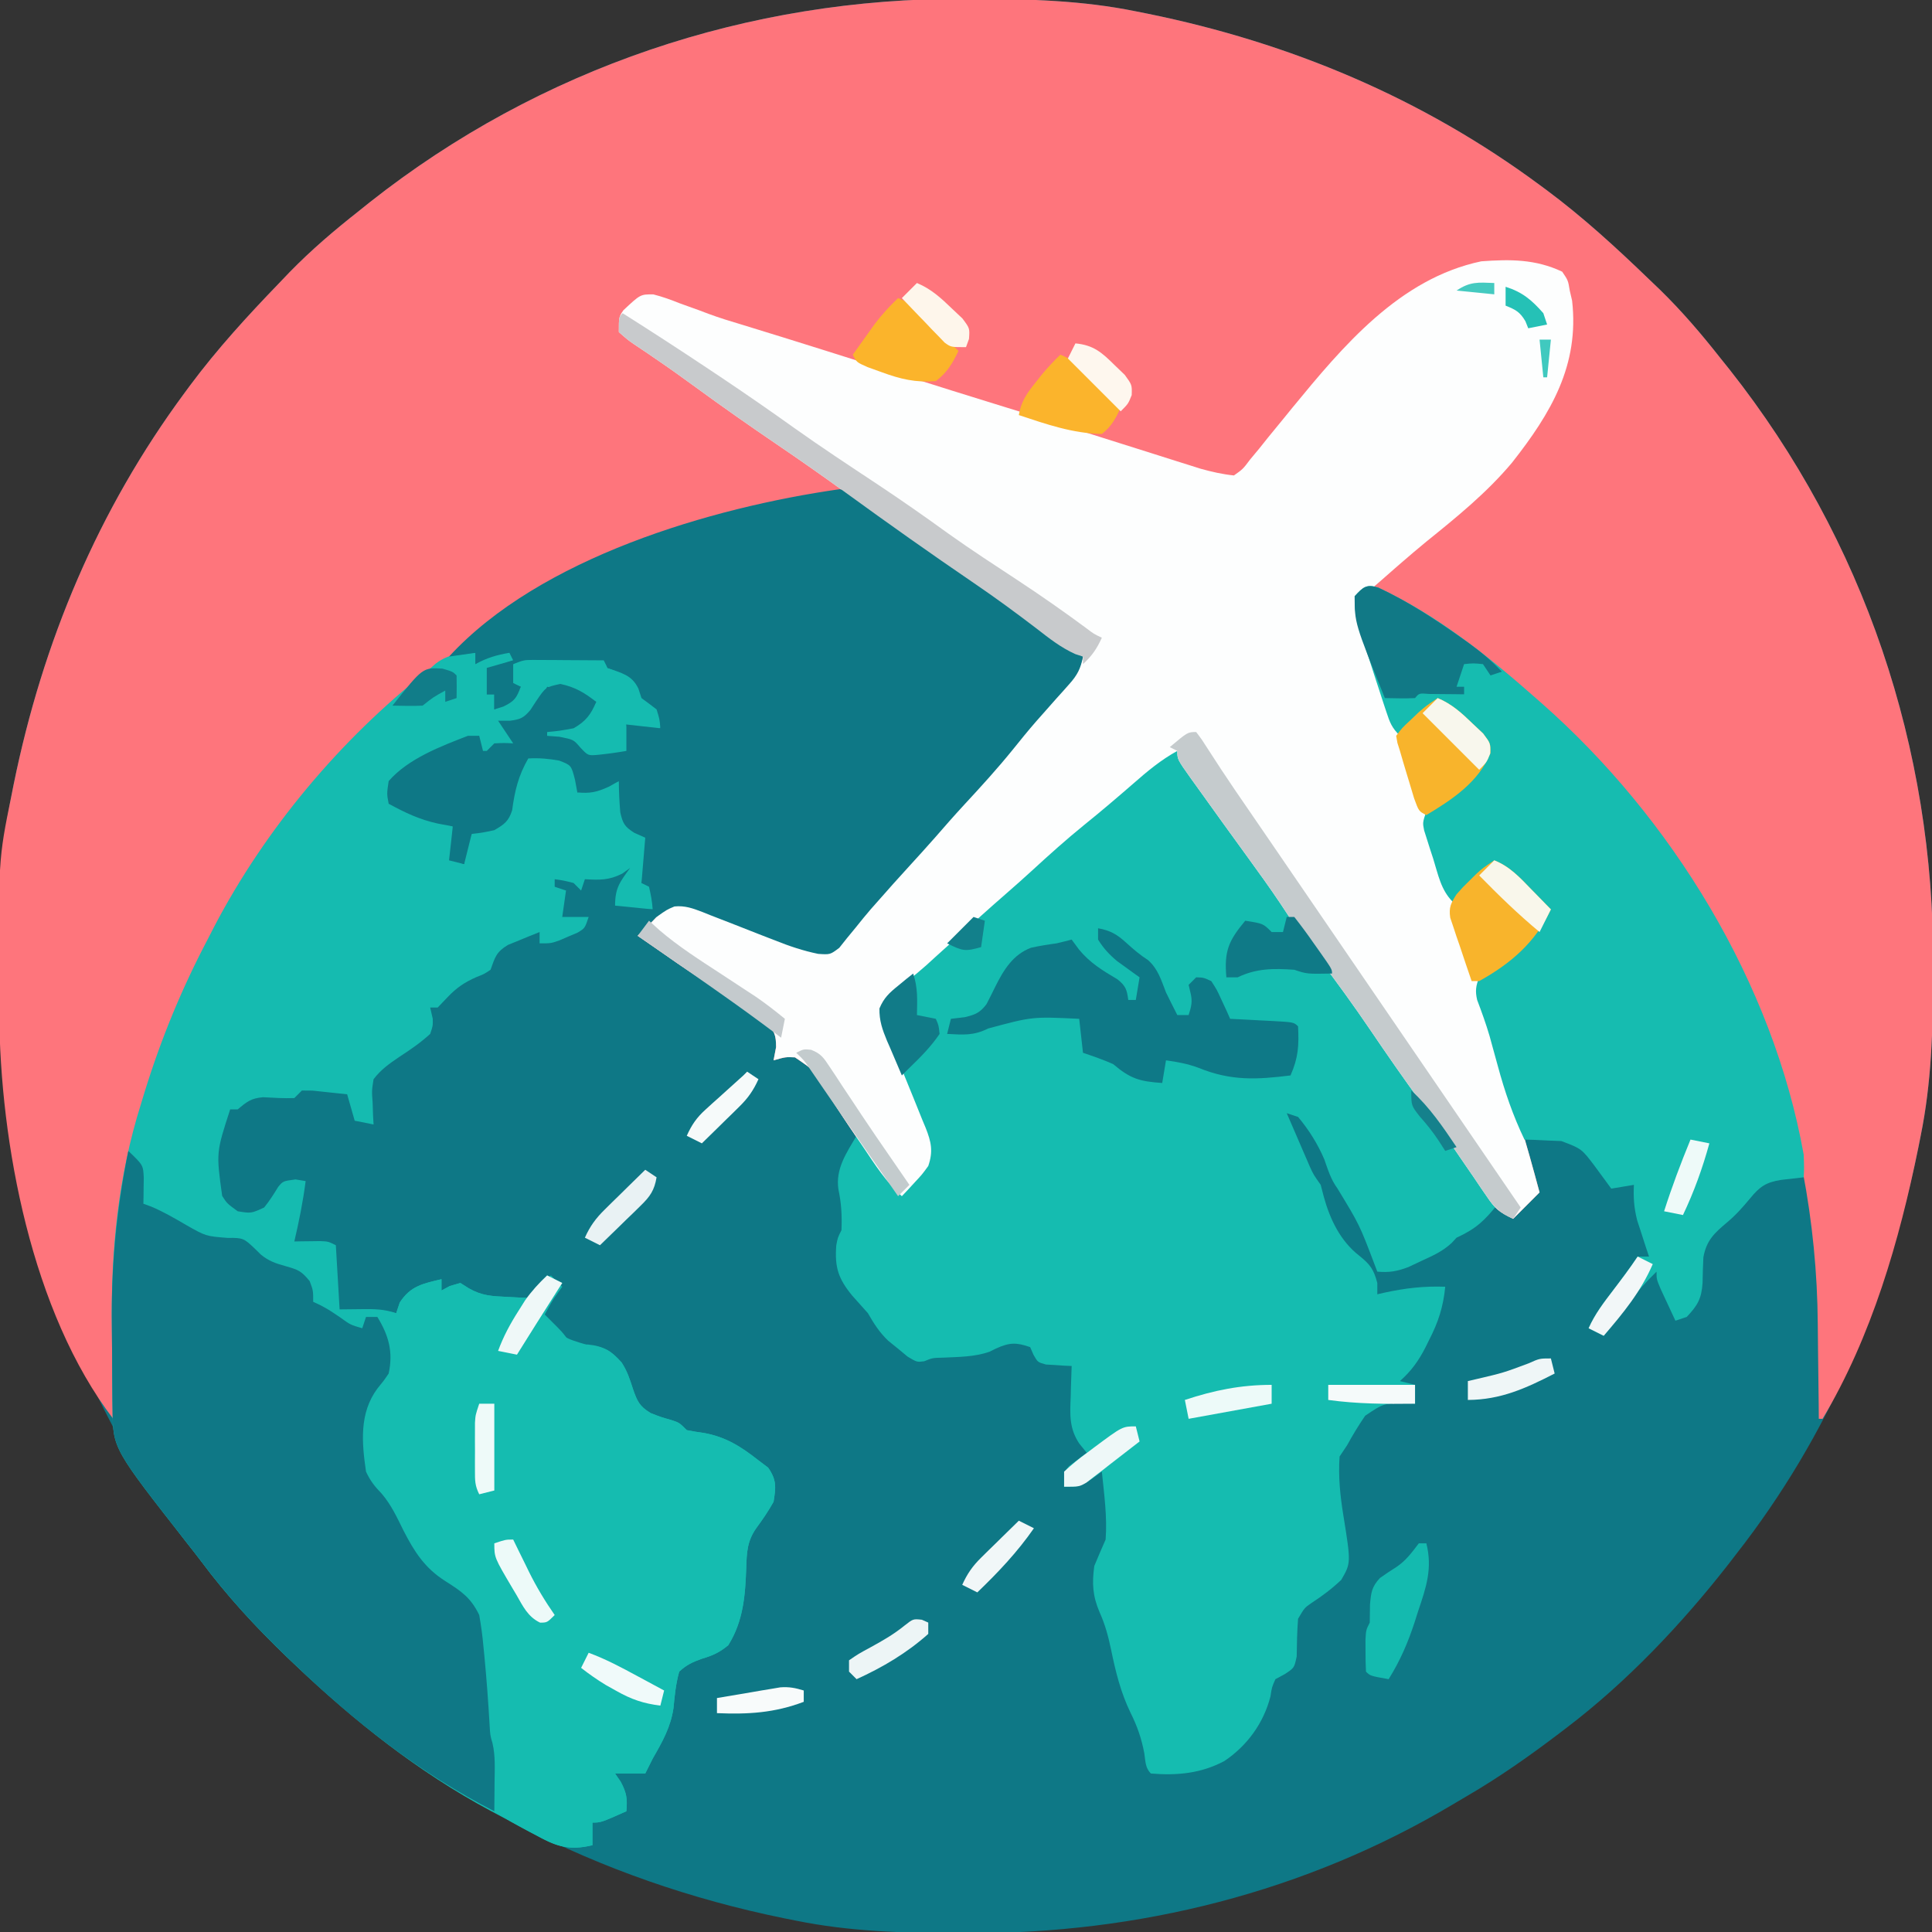 <?xml version="1.0" encoding="UTF-8"?>
<svg version="1.1" xmlns="http://www.w3.org/2000/svg" width="512" height="512">
<rect width="100%" height="100%" fill="#333333" stroke="none"/>
<path d="M0 0 C0.971 0.002 1.942 0.004 2.942 0.007 C17.278 0.058 31.285 0.44 45.375 3.312 C46.401 3.516 47.427 3.72 48.484 3.931 C86.283 11.623 121.281 26.305 152.375 49.312 C153.261 49.965 153.261 49.965 154.164 50.63 C163.869 57.847 172.681 65.921 181.375 74.312 C182.316 75.212 183.257 76.112 184.227 77.039 C190.1 82.767 195.31 88.864 200.375 95.312 C201.166 96.299 201.958 97.285 202.773 98.301 C238.382 143.401 256.917 198.629 256.688 255.938 C256.685 256.908 256.683 257.879 256.681 258.88 C256.63 273.215 256.247 287.223 253.375 301.312 C253.171 302.339 252.967 303.365 252.757 304.422 C244.758 343.731 229.221 380.666 204.375 412.312 C203.73 413.15 203.086 413.988 202.422 414.852 C190.015 430.738 175.447 446.117 159.375 458.312 C158.808 458.745 158.241 459.178 157.657 459.624 C149.759 465.626 141.731 471.285 133.147 476.279 C131.92 476.995 130.697 477.718 129.478 478.447 C90.393 501.757 46.04 512.806 0.75 512.625 C-0.221 512.623 -1.192 512.621 -2.192 512.618 C-16.528 512.567 -30.535 512.185 -44.625 509.312 C-46.164 509.007 -46.164 509.007 -47.734 508.694 C-97.204 498.628 -141.043 476.154 -177.625 441.312 C-178.224 440.742 -178.823 440.172 -179.44 439.584 C-187.83 431.536 -195.474 423.256 -202.414 413.925 C-203.543 412.422 -204.71 410.946 -205.879 409.473 C-216.667 395.712 -225.316 380.167 -232.625 364.312 C-232.987 363.534 -233.349 362.755 -233.722 361.952 C-249.063 328.589 -256.084 293.297 -255.938 256.688 C-255.935 255.717 -255.933 254.746 -255.931 253.745 C-255.88 239.41 -255.497 225.402 -252.625 211.312 C-252.421 210.286 -252.217 209.26 -252.007 208.203 C-244.315 170.404 -229.633 135.406 -206.625 104.312 C-205.973 103.427 -205.973 103.427 -205.307 102.523 C-198.09 92.819 -190.016 84.007 -181.625 75.312 C-180.725 74.371 -179.825 73.43 -178.898 72.461 C-173.17 66.587 -167.073 61.377 -160.625 56.312 C-159.639 55.521 -158.653 54.73 -157.637 53.914 C-112.537 18.306 -57.308 -0.229 0 0 Z " fill="#0E7886" transform="translate(255.625,-0.312)"/>
<path d="M0 0 C0.971 0.002 1.942 0.004 2.942 0.007 C17.278 0.058 31.285 0.44 45.375 3.312 C46.401 3.516 47.427 3.72 48.484 3.931 C86.283 11.623 121.281 26.305 152.375 49.312 C153.261 49.965 153.261 49.965 154.164 50.63 C163.869 57.847 172.681 65.921 181.375 74.312 C182.316 75.212 183.257 76.112 184.227 77.039 C190.1 82.767 195.31 88.864 200.375 95.312 C201.166 96.299 201.958 97.285 202.773 98.301 C238.382 143.401 256.917 198.629 256.688 255.938 C256.685 256.908 256.683 257.879 256.681 258.88 C256.63 273.215 256.247 287.223 253.375 301.312 C253.171 302.339 252.967 303.365 252.757 304.422 C247.727 329.138 240.394 354.507 227.375 376.312 C227.045 376.312 226.715 376.312 226.375 376.312 C226.366 375.009 226.356 373.706 226.347 372.363 C226.306 367.407 226.24 362.451 226.167 357.495 C226.14 355.373 226.118 353.251 226.104 351.128 C225.718 296.911 205.472 243.704 168.586 203.711 C167.091 202.089 165.617 200.448 164.164 198.789 C150.027 182.668 132.698 170.247 114.375 159.312 C113.524 158.686 112.673 158.06 111.797 157.414 C109.288 155.972 109.288 155.972 106.062 157.125 C105.176 157.517 104.289 157.909 103.375 158.312 C103.938 160.091 103.938 160.091 104.512 161.906 C107.819 172.369 111.109 182.837 114.375 193.312 C117.484 193.312 118.755 191.365 121 189.312 C121.817 188.57 122.635 187.827 123.477 187.062 C124.103 186.485 124.73 185.907 125.375 185.312 C129.165 186.901 131.747 189.286 134.688 192.125 C135.591 192.977 136.495 193.829 137.426 194.707 C139.375 197.312 139.375 197.312 139.355 199.891 C136.253 207.555 129.226 212.211 122.375 216.312 C124.107 223.951 126.244 231.128 129.375 238.312 C129.894 237.758 130.414 237.204 130.949 236.633 C131.647 235.908 132.344 235.184 133.062 234.438 C133.747 233.718 134.431 232.999 135.137 232.258 C137.375 230.312 137.375 230.312 142.375 228.312 C146.665 232.602 150.955 236.893 155.375 241.312 C150.851 250.361 144.877 255.05 136.375 260.312 C137.632 266.447 139.243 272.363 141.188 278.312 C145.228 290.893 148.959 303.548 152.375 316.312 C150.065 318.623 147.755 320.933 145.375 323.312 C141.492 321.371 140.66 320.743 138.379 317.375 C137.827 316.572 137.275 315.769 136.707 314.941 C136.123 314.074 135.539 313.206 134.938 312.312 C133.681 310.48 132.423 308.648 131.164 306.816 C130.53 305.891 129.896 304.966 129.243 304.012 C126.497 300.044 123.658 296.147 120.812 292.25 C116.364 286.138 112.051 279.947 107.812 273.688 C103.238 266.933 98.478 260.366 93.541 253.874 C90.013 249.218 86.747 244.441 83.551 239.551 C80.834 235.507 77.987 231.567 75.125 227.625 C70.586 221.367 66.05 215.107 61.562 208.812 C61.041 208.088 60.519 207.364 59.981 206.618 C56.375 201.542 56.375 201.542 56.375 199.312 C52.014 201.713 48.467 204.672 44.75 207.938 C40.449 211.675 36.125 215.362 31.688 218.938 C26.945 222.787 22.426 226.84 17.93 230.973 C15.748 232.971 13.545 234.934 11.312 236.875 C6.613 240.962 1.997 245.139 -2.625 249.312 C-4.312 250.834 -6 252.355 -7.688 253.875 C-8.906 254.987 -8.906 254.987 -10.148 256.121 C-11.82 257.6 -13.536 259.03 -15.289 260.41 C-16.122 261.079 -16.955 261.748 -17.812 262.438 C-18.569 263.018 -19.326 263.598 -20.105 264.195 C-21.966 266.311 -21.966 266.311 -21.392 269.489 C-20.606 273.407 -19.394 276.93 -17.867 280.602 C-17.319 281.969 -16.771 283.336 -16.223 284.703 C-15.36 286.829 -14.494 288.953 -13.622 291.075 C-12.776 293.142 -11.946 295.215 -11.117 297.289 C-10.853 297.919 -10.588 298.55 -10.316 299.199 C-8.823 302.962 -8.294 305.446 -9.625 309.312 C-11.254 311.551 -11.254 311.551 -13.188 313.625 C-13.828 314.322 -14.469 315.02 -15.129 315.738 C-15.623 316.258 -16.116 316.777 -16.625 317.312 C-20.819 313.566 -23.7 309.009 -26.812 304.375 C-27.388 303.534 -27.963 302.693 -28.555 301.827 C-31.179 297.986 -33.76 294.136 -36.195 290.172 C-39.542 284.195 -39.542 284.195 -44.953 280.523 C-47.414 280.408 -47.414 280.408 -50.625 281.312 C-50.405 280.156 -50.184 279 -49.957 277.809 C-49.966 274.64 -50.34 273.608 -52.572 271.297 C-55.414 269.188 -58.32 267.265 -61.312 265.375 C-62.359 264.683 -63.406 263.991 -64.485 263.277 C-66.567 261.901 -68.656 260.535 -70.752 259.18 C-74.411 256.801 -77.992 254.321 -81.562 251.812 C-83.25 250.646 -84.937 249.479 -86.625 248.312 C-85.84 247.536 -85.055 246.76 -84.246 245.961 C-81.658 243.431 -81.658 243.431 -79.688 240.938 C-77.625 239.312 -77.625 239.312 -74.946 239.541 C-71.289 240.391 -67.899 241.623 -64.434 243.035 C-63.063 243.579 -61.693 244.123 -60.322 244.666 C-58.186 245.521 -56.051 246.38 -53.917 247.24 C-51.842 248.075 -49.763 248.899 -47.684 249.723 C-46.733 250.112 -46.733 250.112 -45.764 250.509 C-42.28 251.883 -39.37 252.89 -35.625 252.312 C-33.804 251.101 -33.804 251.101 -32.32 249.312 C-31.74 248.677 -31.161 248.041 -30.563 247.385 C-29.965 246.701 -29.366 246.017 -28.75 245.312 C-28.126 244.621 -27.503 243.93 -26.861 243.218 C-25.101 241.262 -23.36 239.29 -21.625 237.312 C-20.56 236.112 -20.56 236.112 -19.473 234.887 C-18.389 233.655 -17.312 232.419 -16.242 231.176 C-14.339 228.983 -12.389 226.837 -10.438 224.688 C-6.229 220.028 -2.146 215.271 1.926 210.492 C4.919 206.987 7.958 203.533 11.062 200.125 C14.964 195.827 18.646 191.379 22.293 186.863 C24.111 184.636 25.974 182.468 27.875 180.312 C30.507 177.525 30.507 177.525 31.375 174.312 C30.701 174.095 30.027 173.877 29.332 173.652 C25.463 171.899 22.403 169.474 19.062 166.875 C13.612 162.71 8.11 158.67 2.438 154.812 C-3.282 150.919 -8.971 146.988 -14.625 143 C-15.307 142.52 -15.989 142.041 -16.691 141.547 C-17.35 141.082 -18.009 140.616 -18.688 140.137 C-19.344 139.682 -20 139.228 -20.676 138.759 C-22.625 137.312 -22.625 137.312 -24.48 135.588 C-27.401 132.977 -29.423 131.417 -33.401 131.071 C-36.539 131.289 -39.535 131.726 -42.625 132.312 C-44.022 132.572 -44.022 132.572 -45.447 132.836 C-48.279 133.422 -51.073 134.096 -53.875 134.812 C-55.414 135.205 -55.414 135.205 -56.983 135.604 C-86.777 143.496 -114.456 157.214 -138.625 176.312 C-139.536 177.031 -140.448 177.749 -141.387 178.488 C-163.93 196.593 -182.547 217.988 -196.625 243.312 C-197.305 244.497 -197.984 245.682 -198.664 246.867 C-211.967 270.479 -219.411 296.686 -223.625 323.312 C-223.798 324.173 -223.972 325.034 -224.151 325.92 C-224.815 330.671 -224.861 335.387 -224.941 340.18 C-224.962 341.214 -224.983 342.249 -225.004 343.315 C-225.07 346.606 -225.129 349.897 -225.188 353.188 C-225.231 355.424 -225.274 357.661 -225.318 359.898 C-225.425 365.37 -225.527 370.841 -225.625 376.312 C-247.157 348.177 -255.645 303.347 -255.828 268.52 C-255.835 267.619 -255.842 266.719 -255.85 265.791 C-256.077 228.247 -256.077 228.247 -252.625 211.312 C-252.421 210.286 -252.217 209.26 -252.007 208.203 C-244.315 170.404 -229.633 135.406 -206.625 104.312 C-205.973 103.427 -205.973 103.427 -205.307 102.523 C-198.09 92.819 -190.016 84.007 -181.625 75.312 C-180.725 74.371 -179.825 73.43 -178.898 72.461 C-173.17 66.587 -167.073 61.377 -160.625 56.312 C-159.639 55.521 -158.653 54.73 -157.637 53.914 C-112.537 18.306 -57.308 -0.229 0 0 Z " fill="#FE757C" transform="translate(255.625,-0.312)"/>
<path d="M0 0 C1.083 0.371 1.083 0.371 2.188 0.75 C2.188 1.41 2.188 2.07 2.188 2.75 C0.207 3.41 -1.772 4.07 -3.812 4.75 C-4.143 7.06 -4.473 9.37 -4.812 11.75 C-4.152 11.75 -3.493 11.75 -2.812 11.75 C-2.812 13.07 -2.812 14.39 -2.812 15.75 C1.334 13.374 1.334 13.374 4.188 9.75 C3.197 9.42 2.208 9.09 1.188 8.75 C1.5 6.375 1.5 6.375 2.188 3.75 C5.441 1.581 6.321 1.509 10.074 1.555 C11.012 1.561 11.95 1.568 12.916 1.574 C14.381 1.599 14.381 1.599 15.875 1.625 C16.863 1.634 17.851 1.643 18.869 1.652 C21.309 1.676 23.748 1.709 26.188 1.75 C26.517 2.74 26.848 3.73 27.188 4.75 C29.506 5.467 31.841 6.132 34.188 6.75 C36.188 8.75 36.188 8.75 37.062 11.188 C38.329 14.071 39.564 15.089 42.188 16.75 C41.858 18.07 41.528 19.39 41.188 20.75 C38.273 21.56 36.726 21.968 33.875 20.812 C33.318 20.462 32.761 20.111 32.188 19.75 C32.517 22.06 32.847 24.37 33.188 26.75 C29.373 28.545 26.402 29.288 22.188 28.75 C20.854 27.417 19.521 26.083 18.188 24.75 C14.54 23.942 14.54 23.942 11.188 23.75 C11.188 22.76 11.188 21.77 11.188 20.75 C11.791 20.664 12.394 20.577 13.016 20.488 C18.47 19.54 18.47 19.54 22.75 16.125 C23.224 15.341 23.699 14.557 24.188 13.75 C21.301 12.174 18.654 11.287 15.438 10.625 C14.638 10.457 13.839 10.29 13.016 10.117 C12.412 9.996 11.809 9.875 11.188 9.75 C10.894 10.355 10.6 10.959 10.297 11.582 C8.865 14.381 7.387 16.49 5.188 18.75 C1.938 19.562 1.938 19.562 -0.812 19.75 C-0.318 20.204 0.177 20.657 0.688 21.125 C2.188 22.75 2.188 22.75 2.188 24.75 C0.537 25.08 -1.113 25.41 -2.812 25.75 C-2.317 27.235 -2.317 27.235 -1.812 28.75 C-3.688 28.438 -3.688 28.438 -5.812 27.75 C-6.803 26.265 -6.803 26.265 -7.812 24.75 C-7.482 24.09 -7.152 23.43 -6.812 22.75 C-19.17 27.262 -19.17 27.262 -29.812 34.75 C-29.853 36.75 -29.855 38.75 -29.812 40.75 C-24.563 43.096 -19.285 44.982 -13.812 46.75 C-13.812 49.72 -13.812 52.69 -13.812 55.75 C-12.328 56.245 -12.328 56.245 -10.812 56.75 C-10.596 54.894 -10.596 54.894 -10.375 53 C-9.844 50.746 -9.844 50.746 -8.812 48.75 C-6.781 47.785 -6.781 47.785 -4.375 47.062 C-1.884 46.309 -1.884 46.309 0.188 44.75 C1.462 41.444 2.049 38.347 2.555 34.844 C3.219 31.597 3.743 29.981 6.188 27.75 C8.562 27.473 8.562 27.473 11.188 27.812 C12.487 27.954 12.487 27.954 13.812 28.098 C16.493 28.834 17.556 29.518 19.188 31.75 C19.375 34.938 19.375 34.938 19.188 37.75 C20.26 37.441 21.332 37.131 22.438 36.812 C25.017 36.082 27.585 35.389 30.188 34.75 C30.3 35.871 30.3 35.871 30.414 37.016 C30.968 42.628 30.968 42.628 33.656 47.371 C35.457 48.586 35.457 48.586 38.188 49.75 C37.188 58.321 37.188 58.321 36.188 61.75 C37.178 62.08 38.167 62.41 39.188 62.75 C39.188 64.73 39.188 66.71 39.188 68.75 C35.888 68.42 32.587 68.09 29.188 67.75 C29.188 63.031 30.475 61.48 33.188 57.75 C32.507 58.245 31.826 58.74 31.125 59.25 C27.593 61.054 25.101 60.98 21.188 60.75 C20.858 61.74 20.527 62.73 20.188 63.75 C19.527 63.09 18.867 62.43 18.188 61.75 C15.617 61.102 15.617 61.102 13.188 60.75 C13.188 61.41 13.188 62.07 13.188 62.75 C14.672 63.245 14.672 63.245 16.188 63.75 C15.857 66.06 15.527 68.37 15.188 70.75 C17.497 70.75 19.808 70.75 22.188 70.75 C21.188 73.75 21.188 73.75 19.227 74.918 C18.43 75.254 17.633 75.591 16.812 75.938 C16.021 76.282 15.23 76.626 14.414 76.98 C12.188 77.75 12.188 77.75 9.188 77.75 C9.188 76.76 9.188 75.77 9.188 74.75 C7.387 75.457 5.597 76.192 3.812 76.938 C2.815 77.344 1.817 77.75 0.789 78.168 C-2.342 80.072 -2.602 81.398 -3.812 84.75 C-5.547 85.902 -5.547 85.902 -7.562 86.688 C-10.708 88.077 -12.815 89.504 -15.188 92 C-16.054 92.907 -16.92 93.815 -17.812 94.75 C-18.473 94.75 -19.133 94.75 -19.812 94.75 C-19.586 95.74 -19.359 96.73 -19.125 97.75 C-19.098 99.676 -19.098 99.676 -19.812 101.75 C-22.389 104.1 -25.092 105.957 -28.016 107.855 C-30.717 109.685 -32.823 111.164 -34.812 113.75 C-35.294 116.794 -35.294 116.794 -35.062 120 C-35.026 121.078 -34.99 122.155 -34.953 123.266 C-34.907 124.085 -34.86 124.905 -34.812 125.75 C-36.462 125.42 -38.112 125.09 -39.812 124.75 C-40.472 122.44 -41.133 120.13 -41.812 117.75 C-43.769 117.529 -45.728 117.323 -47.688 117.125 C-48.778 117.009 -49.869 116.893 -50.992 116.773 C-51.923 116.766 -52.854 116.758 -53.812 116.75 C-54.472 117.41 -55.133 118.07 -55.812 118.75 C-58.591 118.851 -61.311 118.681 -64.086 118.527 C-67.274 118.788 -68.414 119.727 -70.812 121.75 C-71.472 121.75 -72.132 121.75 -72.812 121.75 C-76.531 133.183 -76.531 133.183 -74.934 144.672 C-73.66 146.675 -73.66 146.675 -70.812 148.75 C-67.24 149.324 -67.24 149.324 -63.812 147.75 C-62.387 146.007 -61.253 144.193 -60.078 142.273 C-58.812 140.75 -58.812 140.75 -55.5 140.312 C-54.613 140.457 -53.726 140.601 -52.812 140.75 C-53.504 146.168 -54.57 151.432 -55.812 156.75 C-55.186 156.738 -54.56 156.727 -53.914 156.715 C-52.688 156.701 -52.688 156.701 -51.438 156.688 C-50.625 156.676 -49.813 156.664 -48.977 156.652 C-46.812 156.75 -46.812 156.75 -44.812 157.75 C-44.483 163.36 -44.153 168.97 -43.812 174.75 C-41.894 174.729 -39.976 174.709 -38 174.688 C-34.549 174.65 -32.098 174.655 -28.812 175.75 C-28.348 174.358 -28.348 174.358 -27.875 172.938 C-25.016 168.518 -21.765 167.934 -16.812 166.75 C-16.812 167.74 -16.812 168.73 -16.812 169.75 C-16.091 169.358 -15.369 168.966 -14.625 168.562 C-13.233 168.16 -13.233 168.16 -11.812 167.75 C-11.08 168.214 -10.348 168.678 -9.594 169.156 C-6.117 171.149 -3.482 171.251 0.5 171.438 C2.381 171.536 2.381 171.536 4.301 171.637 C5.253 171.674 6.206 171.711 7.188 171.75 C7.456 171.131 7.724 170.512 8 169.875 C9.188 167.75 9.188 167.75 12.188 165.75 C13.178 166.74 14.168 167.73 15.188 168.75 C13.537 171.06 11.887 173.37 10.188 175.75 C10.951 176.513 11.714 177.276 12.5 178.062 C15.188 180.75 15.188 180.75 16.5 182.5 C18.351 184.101 18.351 184.101 22 184.062 C26.14 184.473 28.13 185.751 30.906 188.801 C32.405 191.081 33.109 193.279 33.938 195.875 C35.072 199.104 35.629 200.41 38.586 202.211 C41.274 203.275 41.274 203.275 43.945 204.031 C46.188 204.75 46.188 204.75 48.188 206.75 C49.698 207.058 51.222 207.299 52.75 207.5 C58.592 208.565 62.568 211.127 67.188 214.75 C68.033 215.389 68.879 216.029 69.75 216.688 C72.023 219.949 71.827 221.847 71.188 225.75 C69.805 228.216 68.278 230.462 66.598 232.734 C64.209 236.149 64.077 239.128 63.948 243.197 C63.694 250.538 63.191 257.352 59.188 263.75 C56.892 265.663 55.006 266.51 52.16 267.344 C49.704 268.232 48.104 268.956 46.188 270.75 C45.291 273.958 44.985 277.033 44.676 280.348 C43.946 285.432 41.716 289.35 39.188 293.75 C38.513 295.079 37.843 296.411 37.188 297.75 C34.547 297.75 31.907 297.75 29.188 297.75 C29.93 298.833 29.93 298.833 30.688 299.938 C32.267 302.898 32.469 304.463 32.188 307.75 C25.438 310.75 25.438 310.75 23.188 310.75 C23.188 312.73 23.188 314.71 23.188 316.75 C17.325 318.123 13.871 317.208 8.75 314.375 C7.713 313.826 7.713 313.826 6.656 313.267 C5.209 312.495 3.766 311.714 2.328 310.925 C0.291 309.807 -1.758 308.718 -3.812 307.633 C-23.046 297.313 -40.043 283.769 -55.812 268.75 C-56.411 268.18 -57.01 267.61 -57.627 267.022 C-66.018 258.974 -73.661 250.694 -80.601 241.363 C-81.731 239.859 -82.897 238.383 -84.066 236.91 C-103.862 211.661 -103.862 211.661 -103.99 201.406 C-104.002 200.502 -104.015 199.599 -104.028 198.668 C-104.036 197.682 -104.043 196.696 -104.051 195.68 C-104.059 194.652 -104.067 193.624 -104.075 192.565 C-104.089 190.371 -104.1 188.177 -104.108 185.982 C-104.119 183.783 -104.139 181.585 -104.169 179.386 C-104.444 159.199 -102.524 139.594 -96.438 120.25 C-96.136 119.261 -95.835 118.271 -95.525 117.252 C-91.138 103.054 -85.719 89.901 -78.812 76.75 C-78.223 75.604 -77.634 74.458 -77.027 73.277 C-63.515 47.453 -43.651 23.782 -20.812 5.75 C-19.969 5.02 -19.126 4.291 -18.258 3.539 C-14.708 0.942 -12.135 1.043 -7.812 0.75 C-7.812 1.74 -7.812 2.73 -7.812 3.75 C-7.091 3.069 -6.369 2.389 -5.625 1.688 C-2.812 -0.25 -2.812 -0.25 0 0 Z " fill="#15BBB0" transform="translate(133.812,172.25)"/>
<path d="M0 0 C1.328 1.458 1.328 1.458 2.68 3.523 C3.19 4.288 3.699 5.053 4.225 5.84 C4.769 6.677 5.314 7.513 5.875 8.375 C7.046 10.132 8.219 11.887 9.395 13.641 C9.993 14.537 10.592 15.434 11.209 16.357 C13.909 20.342 16.727 24.236 19.562 28.125 C25.286 35.997 30.918 43.93 36.516 51.891 C39.006 55.43 41.504 58.965 44 62.5 C46.992 66.736 49.982 70.973 52.965 75.215 C58.675 83.33 64.437 91.404 70.256 99.441 C75.202 106.272 80.108 113.131 85 120 C81.501 124.395 79.213 126.62 74 129 C73.577 129.456 73.154 129.913 72.719 130.383 C70.299 132.66 67.633 133.794 64.625 135.188 C63.504 135.717 62.382 136.247 61.227 136.793 C58.178 137.933 56.206 138.27 53 138 C52.769 137.394 52.539 136.788 52.301 136.164 C48.284 125.568 48.284 125.568 42.43 115.941 C40.671 113.553 39.934 111.007 38.949 108.234 C37.223 104.17 34.84 100.38 32 97 C30.515 96.505 30.515 96.505 29 96 C30.121 98.606 31.247 101.21 32.375 103.812 C32.692 104.55 33.009 105.288 33.336 106.049 C33.645 106.761 33.955 107.473 34.273 108.207 C34.698 109.189 34.698 109.189 35.13 110.191 C36.075 112.263 36.075 112.263 38 115 C38.402 116.547 38.402 116.547 38.812 118.125 C40.452 124.124 43.212 129.882 48.188 133.75 C51.135 136.108 52.054 137.406 53 141 C53 141.99 53 142.98 53 144 C53.944 143.783 53.944 143.783 54.906 143.562 C60.406 142.37 65.377 141.792 71 142 C70.491 147.296 69.152 151.449 66.688 156.188 C66.392 156.79 66.096 157.393 65.791 158.014 C63.966 161.604 62.008 164.324 59 167 C60.32 167.33 61.64 167.66 63 168 C63 169.65 63 171.3 63 173 C62.287 172.956 61.574 172.912 60.84 172.867 C54.705 172.868 54.705 172.868 49.781 176.188 C48.036 178.732 46.482 181.295 45 184 C44.34 184.99 43.68 185.98 43 187 C42.653 192.374 43.136 197.252 44 202.562 C46.037 215.216 46.037 215.216 43.438 219.688 C40.963 222.035 38.439 223.933 35.586 225.789 C33.707 227.088 33.707 227.088 32 230 C31.738 233.328 31.686 236.632 31.637 239.969 C31 243 31 243 28.539 244.621 C27.701 245.076 26.863 245.531 26 246 C25.051 248.135 25.051 248.135 24.688 250.562 C22.874 257.628 18.522 263.645 12.441 267.711 C6.207 271.002 -0.07 271.571 -7 271 C-8.537 269.463 -8.415 267.752 -8.75 265.625 C-9.491 261.703 -10.595 258.504 -12.375 254.938 C-15.024 249.477 -16.35 244.011 -17.568 238.101 C-18.298 234.638 -19.133 231.498 -20.594 228.266 C-22.442 223.974 -22.637 220.59 -22 216 C-21.029 213.654 -20.031 211.32 -19 209 C-18.539 203.01 -19.396 196.967 -20 191 C-21.361 191.99 -21.361 191.99 -22.75 193 C-26 195 -26 195 -30 195 C-30 191 -30 191 -28.688 189.516 C-27.125 188.344 -25.562 187.172 -24 186 C-24.982 184.79 -24.982 184.79 -25.984 183.555 C-28.671 179.524 -28.457 175.83 -28.25 171.125 C-28.232 170.341 -28.214 169.558 -28.195 168.75 C-28.149 166.833 -28.077 164.916 -28 163 C-28.94 162.961 -28.94 162.961 -29.898 162.922 C-30.716 162.865 -31.533 162.808 -32.375 162.75 C-33.187 162.704 -33.999 162.657 -34.836 162.609 C-37 162 -37 162 -38.121 160.012 C-38.411 159.348 -38.701 158.684 -39 158 C-42.715 156.704 -44.456 156.756 -48.062 158.375 C-48.925 158.8 -48.925 158.8 -49.805 159.234 C-53.746 160.609 -57.871 160.585 -62.012 160.789 C-64.898 160.856 -64.898 160.856 -67.078 161.75 C-69 162 -69 162 -71.473 160.523 C-72.327 159.814 -73.182 159.105 -74.062 158.375 C-74.92 157.681 -75.777 156.988 -76.66 156.273 C-79.021 153.979 -80.365 151.835 -82 149 C-83.383 147.426 -84.78 145.864 -86.188 144.312 C-89.89 139.789 -90.809 136.813 -90.379 131.031 C-90 129 -90 129 -89 127 C-88.848 123.189 -89.015 119.929 -89.812 116.188 C-90.622 110.769 -87.679 106.523 -85 102 C-81.181 105.6 -78.47 109.595 -75.586 113.953 C-75.063 114.629 -74.539 115.304 -74 116 C-73.34 116 -72.68 116 -72 116 C-70.37 114.397 -70.37 114.397 -68.812 112.312 C-67.987 111.286 -67.987 111.286 -67.145 110.238 C-65.63 107.276 -66.154 106.203 -67 103 C-67.884 100.541 -68.797 98.116 -69.758 95.688 C-70.307 94.268 -70.855 92.849 -71.402 91.43 C-72.264 89.209 -73.129 86.99 -74.003 84.774 C-74.85 82.625 -75.68 80.469 -76.508 78.312 C-76.772 77.654 -77.037 76.996 -77.309 76.317 C-78.758 72.502 -79.477 69.874 -78 66 C-76.545 64.167 -76.545 64.167 -74.684 62.477 C-74.001 61.847 -73.318 61.218 -72.615 60.57 C-71.537 59.607 -71.537 59.607 -70.438 58.625 C-69.746 57.991 -69.054 57.357 -68.342 56.703 C-64.22 52.939 -60.023 49.262 -55.815 45.594 C-53.404 43.476 -51.045 41.303 -48.688 39.125 C-44.171 35.001 -39.509 31.121 -34.75 27.281 C-31.919 24.933 -29.206 22.491 -26.5 20 C-21.974 15.836 -17.308 11.905 -12.516 8.051 C-10.287 6.234 -8.14 4.357 -6 2.438 C-3 0 -3 0 0 0 Z " fill="#15BCB0" transform="translate(312,199)"/>
<path d="M0 0 C1.562 2.312 1.562 2.312 2 5 C2.206 5.887 2.413 6.774 2.625 7.688 C4.562 24.793 -2.95 37.466 -13.312 50.625 C-19.997 58.587 -27.917 65.009 -35.98 71.516 C-38.263 73.394 -40.509 75.295 -42.738 77.234 C-43.373 77.786 -44.007 78.337 -44.661 78.905 C-45.913 79.996 -47.161 81.091 -48.405 82.191 C-52.78 86 -52.78 86 -55 86 C-54.437 87.779 -54.437 87.779 -53.863 89.594 C-50.556 100.056 -47.266 110.524 -44 121 C-40.891 121 -39.62 119.053 -37.375 117 C-36.558 116.257 -35.74 115.515 -34.898 114.75 C-34.272 114.172 -33.645 113.595 -33 113 C-29.21 114.589 -26.628 116.974 -23.688 119.812 C-22.332 121.091 -22.332 121.091 -20.949 122.395 C-19 125 -19 125 -19.02 127.578 C-22.122 135.243 -29.149 139.898 -36 144 C-34.268 151.639 -32.131 158.815 -29 166 C-28.481 165.446 -27.961 164.891 -27.426 164.32 C-26.728 163.596 -26.031 162.871 -25.312 162.125 C-24.628 161.406 -23.944 160.686 -23.238 159.945 C-21 158 -21 158 -16 156 C-11.71 160.29 -7.42 164.58 -3 169 C-7.524 178.049 -13.498 182.737 -22 188 C-20.743 194.135 -19.132 200.05 -17.188 206 C-13.147 218.581 -9.416 231.235 -6 244 C-8.31 246.31 -10.62 248.62 -13 251 C-16.883 249.058 -17.715 248.43 -19.996 245.062 C-20.548 244.259 -21.1 243.456 -21.668 242.629 C-22.252 241.761 -22.836 240.894 -23.438 240 C-24.694 238.167 -25.952 236.335 -27.211 234.504 C-27.845 233.579 -28.479 232.653 -29.132 231.7 C-31.878 227.732 -34.717 223.834 -37.562 219.938 C-42.011 213.825 -46.324 207.635 -50.562 201.375 C-55.137 194.621 -59.897 188.053 -64.834 181.562 C-68.362 176.906 -71.628 172.128 -74.824 167.238 C-77.541 163.194 -80.388 159.254 -83.25 155.312 C-87.789 149.054 -92.325 142.795 -96.812 136.5 C-97.334 135.776 -97.856 135.052 -98.394 134.306 C-102 129.23 -102 129.23 -102 127 C-106.361 129.401 -109.908 132.36 -113.625 135.625 C-117.926 139.363 -122.25 143.049 -126.688 146.625 C-131.43 150.475 -135.949 154.527 -140.445 158.66 C-142.627 160.658 -144.83 162.621 -147.062 164.562 C-151.762 168.649 -156.378 172.827 -161 177 C-162.687 178.521 -164.375 180.042 -166.062 181.562 C-166.875 182.304 -167.687 183.045 -168.523 183.809 C-170.195 185.287 -171.911 186.717 -173.664 188.098 C-174.497 188.767 -175.33 189.436 -176.188 190.125 C-176.944 190.705 -177.701 191.285 -178.48 191.883 C-180.341 193.998 -180.341 193.998 -179.767 197.177 C-178.981 201.095 -177.769 204.618 -176.242 208.289 C-175.694 209.656 -175.146 211.023 -174.598 212.391 C-173.735 214.517 -172.869 216.641 -171.997 218.763 C-171.151 220.83 -170.321 222.903 -169.492 224.977 C-169.228 225.607 -168.963 226.237 -168.691 226.887 C-167.198 230.65 -166.669 233.134 -168 237 C-169.629 239.238 -169.629 239.238 -171.562 241.312 C-172.203 242.01 -172.844 242.707 -173.504 243.426 C-173.998 243.945 -174.491 244.465 -175 245 C-179.194 241.253 -182.075 236.696 -185.188 232.062 C-185.763 231.222 -186.338 230.381 -186.93 229.514 C-189.554 225.673 -192.135 221.823 -194.57 217.859 C-197.917 211.883 -197.917 211.883 -203.328 208.211 C-205.789 208.096 -205.789 208.096 -209 209 C-208.78 207.844 -208.559 206.687 -208.332 205.496 C-208.341 202.327 -208.715 201.295 -210.947 198.985 C-213.789 196.876 -216.695 194.953 -219.688 193.062 C-220.734 192.37 -221.781 191.678 -222.86 190.965 C-224.942 189.589 -227.031 188.223 -229.127 186.868 C-232.786 184.489 -236.367 182.008 -239.938 179.5 C-241.625 178.333 -243.312 177.166 -245 176 C-244.215 175.224 -243.43 174.448 -242.621 173.648 C-240.033 171.118 -240.033 171.118 -238.062 168.625 C-236 167 -236 167 -233.321 167.228 C-229.664 168.078 -226.274 169.31 -222.809 170.723 C-221.438 171.266 -220.068 171.81 -218.697 172.354 C-216.561 173.209 -214.426 174.067 -212.292 174.928 C-210.217 175.763 -208.138 176.587 -206.059 177.41 C-205.108 177.799 -205.108 177.799 -204.139 178.196 C-200.655 179.57 -197.745 180.577 -194 180 C-192.179 178.788 -192.179 178.788 -190.695 177 C-190.115 176.364 -189.536 175.728 -188.938 175.073 C-188.34 174.389 -187.741 173.705 -187.125 173 C-186.501 172.309 -185.878 171.618 -185.236 170.906 C-183.476 168.949 -181.735 166.978 -180 165 C-179.29 164.199 -178.579 163.399 -177.848 162.574 C-176.764 161.343 -175.687 160.106 -174.617 158.863 C-172.714 156.671 -170.764 154.524 -168.812 152.375 C-164.604 147.715 -160.521 142.958 -156.449 138.18 C-153.456 134.674 -150.417 131.221 -147.312 127.812 C-143.411 123.515 -139.729 119.066 -136.082 114.551 C-134.264 112.324 -132.401 110.155 -130.5 108 C-127.868 105.213 -127.868 105.213 -127 102 C-128.011 101.673 -128.011 101.673 -129.043 101.34 C-132.912 99.587 -135.972 97.161 -139.312 94.562 C-144.763 90.397 -150.265 86.358 -155.938 82.5 C-167.384 74.706 -178.672 66.701 -189.875 58.562 C-196.015 54.104 -202.222 49.762 -208.5 45.5 C-215.601 40.678 -222.61 35.747 -229.542 30.684 C-233.075 28.104 -236.62 25.559 -240.238 23.102 C-240.896 22.65 -241.554 22.198 -242.231 21.733 C-243.46 20.893 -244.695 20.063 -245.939 19.245 C-247.57 18.121 -247.57 18.121 -250 16 C-250 12 -250 12 -248.79 10.213 C-244.284 5.989 -244.284 5.989 -240.851 6.019 C-238.429 6.634 -236.192 7.442 -233.875 8.375 C-232.179 8.986 -230.482 9.597 -228.785 10.207 C-227.964 10.517 -227.143 10.827 -226.297 11.147 C-223.338 12.246 -220.339 13.165 -217.312 14.062 C-202.621 18.551 -187.983 23.211 -173.337 27.846 C-161.935 31.456 -161.935 31.456 -150.512 34.996 C-141.155 37.863 -131.831 40.837 -122.502 43.791 C-117.718 45.305 -112.934 46.817 -108.148 48.323 C-106.141 48.956 -104.135 49.593 -102.129 50.23 C-100.993 50.588 -99.858 50.945 -98.688 51.312 C-97.722 51.618 -96.756 51.924 -95.762 52.238 C-92.829 53.047 -90.028 53.687 -87 54 C-84.622 52.329 -84.622 52.329 -82.688 49.75 C-81.525 48.356 -81.525 48.356 -80.34 46.934 C-79.568 45.966 -78.796 44.997 -78 44 C-76.584 42.271 -75.167 40.541 -73.75 38.812 C-73.013 37.905 -72.275 36.998 -71.516 36.062 C-58.131 19.769 -43.185 1.828 -21.438 -2.75 C-13.774 -3.307 -7.104 -3.345 0 0 Z " fill="#FDFEFE" transform="translate(414,72)"/>
<path d="M0 0 C3.794 0.549 6.302 2.802 9.234 5.109 C10.574 6.128 11.916 7.145 13.258 8.16 C14.3 8.954 14.3 8.954 15.362 9.764 C18.806 12.353 22.331 14.825 25.859 17.297 C27.289 18.302 28.719 19.307 30.148 20.312 C30.862 20.813 31.575 21.314 32.31 21.83 C34.503 23.373 36.694 24.92 38.883 26.469 C47.383 32.482 55.909 38.454 64.484 44.359 C63.896 47.505 62.989 49.271 60.859 51.645 C60.054 52.556 60.054 52.556 59.232 53.485 C58.367 54.444 58.367 54.444 57.484 55.422 C56.288 56.772 55.092 58.124 53.898 59.477 C53.312 60.139 52.726 60.801 52.122 61.483 C49.967 63.952 47.909 66.491 45.859 69.047 C41.782 74.084 37.446 78.836 33.043 83.586 C30.404 86.446 27.842 89.361 25.293 92.301 C23.054 94.849 20.77 97.353 18.484 99.859 C15.6 103.022 12.733 106.194 9.922 109.422 C9.374 110.041 8.826 110.659 8.262 111.297 C6.905 112.871 5.593 114.482 4.301 116.109 C3.536 117.037 2.772 117.966 1.984 118.922 C1.293 119.789 0.603 120.657 -0.109 121.551 C-2.516 123.359 -2.516 123.359 -5.695 123.145 C-9.669 122.328 -13.306 121.102 -17.059 119.602 C-18.476 119.053 -19.893 118.505 -21.311 117.957 C-23.517 117.094 -25.723 116.227 -27.927 115.356 C-30.071 114.512 -32.221 113.681 -34.371 112.852 C-35.028 112.587 -35.686 112.323 -36.363 112.05 C-38.941 111.061 -40.996 110.309 -43.775 110.579 C-45.799 111.429 -45.799 111.429 -48.516 113.359 C-50.001 112.369 -50.001 112.369 -51.516 111.359 C-50.856 111.359 -50.196 111.359 -49.516 111.359 C-49.858 108.389 -49.858 108.389 -50.516 105.359 C-51.176 105.029 -51.836 104.699 -52.516 104.359 C-52.186 100.399 -51.856 96.439 -51.516 92.359 C-52.485 91.926 -53.454 91.493 -54.453 91.047 C-56.977 89.426 -57.455 88.626 -58.137 85.645 C-58.368 82.874 -58.506 80.139 -58.516 77.359 C-59.403 77.854 -60.289 78.349 -61.203 78.859 C-64.391 80.303 -66.098 80.661 -69.516 80.359 C-69.722 79.246 -69.928 78.132 -70.141 76.984 C-71.127 73.161 -71.127 73.161 -74.328 71.922 C-77.156 71.423 -79.655 71.191 -82.516 71.359 C-85.149 75.908 -86.107 79.955 -86.793 85.09 C-87.725 88.016 -88.893 88.835 -91.516 90.359 C-94.766 91.047 -94.766 91.047 -97.516 91.359 C-98.176 93.999 -98.836 96.639 -99.516 99.359 C-100.836 99.029 -102.156 98.699 -103.516 98.359 C-103.186 95.389 -102.856 92.419 -102.516 89.359 C-104.496 88.988 -104.496 88.988 -106.516 88.609 C-111.333 87.556 -115.198 85.715 -119.516 83.359 C-120.016 80.734 -120.016 80.734 -119.516 77.359 C-114.338 71.403 -105.7 68.131 -98.516 65.359 C-97.526 65.359 -96.536 65.359 -95.516 65.359 C-95.186 66.679 -94.856 67.999 -94.516 69.359 C-94.186 69.359 -93.856 69.359 -93.516 69.359 C-92.526 68.369 -92.526 68.369 -91.516 67.359 C-88.891 67.234 -88.891 67.234 -86.516 67.359 C-87.836 65.379 -89.156 63.399 -90.516 61.359 C-89.484 61.359 -88.453 61.359 -87.391 61.359 C-84.658 61.014 -83.762 60.652 -81.961 58.512 C-81.484 57.781 -81.007 57.05 -80.516 56.297 C-77.915 52.445 -77.915 52.445 -74.016 51.609 C-70.068 52.455 -67.68 53.89 -64.516 56.359 C-65.917 59.745 -67.312 61.541 -70.516 63.359 C-74.266 64.047 -74.266 64.047 -77.516 64.359 C-77.516 64.689 -77.516 65.019 -77.516 65.359 C-76.443 65.442 -75.371 65.524 -74.266 65.609 C-70.516 66.359 -70.516 66.359 -68.703 68.484 C-66.684 70.619 -66.684 70.619 -64.051 70.398 C-61.518 70.136 -59.024 69.8 -56.516 69.359 C-56.516 67.049 -56.516 64.739 -56.516 62.359 C-53.546 62.689 -50.576 63.019 -47.516 63.359 C-47.711 60.958 -47.711 60.958 -48.516 58.359 C-49.833 57.339 -51.168 56.34 -52.516 55.359 C-52.784 54.534 -53.052 53.709 -53.328 52.859 C-55.083 49.166 -57.819 48.771 -61.516 47.359 C-61.846 46.699 -62.176 46.039 -62.516 45.359 C-65.953 45.33 -69.391 45.313 -72.828 45.297 C-74.293 45.284 -74.293 45.284 -75.787 45.271 C-76.725 45.268 -77.663 45.265 -78.629 45.262 C-79.493 45.256 -80.357 45.251 -81.247 45.246 C-83.683 45.266 -83.683 45.266 -86.516 46.359 C-86.516 48.009 -86.516 49.659 -86.516 51.359 C-85.526 51.854 -85.526 51.854 -84.516 52.359 C-85.613 55.353 -86.192 56.205 -89.141 57.609 C-89.924 57.857 -90.708 58.104 -91.516 58.359 C-91.516 57.039 -91.516 55.719 -91.516 54.359 C-92.176 54.359 -92.836 54.359 -93.516 54.359 C-93.516 52.049 -93.516 49.739 -93.516 47.359 C-91.206 46.699 -88.896 46.039 -86.516 45.359 C-86.846 44.699 -87.176 44.039 -87.516 43.359 C-90.859 43.917 -93.549 44.711 -96.516 46.359 C-96.516 45.369 -96.516 44.379 -96.516 43.359 C-99.981 43.854 -99.981 43.854 -103.516 44.359 C-79.456 18.189 -34.069 4.867 0 0 Z " fill="#0E7886" transform="translate(222.516,129.641)"/>
<path d="M0 0 C1.32 0.66 2.64 1.32 4 2 C2.35 4.97 0.7 7.94 -1 11 C4.197 16.531 4.197 16.531 11.125 18.562 C15.549 19.062 16.825 19.872 19.719 23.051 C21.218 25.331 21.922 27.529 22.75 30.125 C23.884 33.354 24.442 34.66 27.398 36.461 C30.086 37.525 30.086 37.525 32.758 38.281 C35 39 35 39 37 41 C38.51 41.308 40.034 41.549 41.562 41.75 C47.404 42.815 51.38 45.377 56 49 C57.268 49.959 57.268 49.959 58.562 50.938 C60.836 54.199 60.64 56.097 60 60 C58.617 62.466 57.091 64.712 55.41 66.984 C53.021 70.399 52.89 73.378 52.761 77.447 C52.507 84.788 52.004 91.602 48 98 C45.705 99.913 43.818 100.76 40.973 101.594 C38.517 102.482 36.916 103.206 35 105 C34.104 108.208 33.798 111.283 33.488 114.598 C32.759 119.682 30.528 123.6 28 128 C27.325 129.329 26.656 130.661 26 132 C23.36 132 20.72 132 18 132 C18.495 132.722 18.99 133.444 19.5 134.188 C21.079 137.148 21.282 138.713 21 142 C14.25 145 14.25 145 12 145 C12 146.98 12 148.96 12 151 C5.683 152.563 2.346 151.272 -3.25 148.188 C-3.956 147.818 -4.663 147.449 -5.391 147.068 C-8.374 145.495 -11.189 143.874 -14 142 C-14.36 139.312 -14.558 136.821 -14.625 134.125 C-14.695 129.077 -14.695 129.077 -15.484 124.121 C-16.125 121.487 -16.289 118.944 -16.465 116.238 C-16.543 115.119 -16.621 113.999 -16.701 112.846 C-16.857 110.51 -17.011 108.174 -17.162 105.838 C-17.416 94.497 -17.416 94.497 -22.125 84.812 C-23.074 84.214 -24.023 83.616 -25 83 C-34.783 76.545 -39.101 68.101 -44.387 57.82 C-45.761 55.031 -45.761 55.031 -47.672 53.625 C-49.969 50.814 -49.571 47.35 -49.562 43.875 C-49.564 43.107 -49.566 42.338 -49.568 41.547 C-49.406 35.75 -48.036 32.504 -44.352 27.973 C-42.353 25.056 -42.292 22.68 -42.523 19.219 C-43.345 15.392 -45.037 12.374 -47 9 C-44.69 9.33 -42.38 9.66 -40 10 C-39.691 9.072 -39.381 8.144 -39.062 7.188 C-36.203 2.768 -32.953 2.184 -28 1 C-28 1.99 -28 2.98 -28 4 C-27.278 3.608 -26.556 3.216 -25.812 2.812 C-24.884 2.544 -23.956 2.276 -23 2 C-22.268 2.464 -21.536 2.928 -20.781 3.406 C-17.304 5.399 -14.67 5.501 -10.688 5.688 C-9.433 5.753 -8.179 5.819 -6.887 5.887 C-5.458 5.943 -5.458 5.943 -4 6 C-3.567 5.072 -3.567 5.072 -3.125 4.125 C-2 2 -2 2 0 0 Z " fill="#15BCB0" transform="translate(145,338)"/>
<path d="M0 0 C15.459 7.237 28.976 18.029 41.695 29.262 C42.208 29.712 42.721 30.161 43.25 30.625 C77.66 60.93 104.589 104.745 112.695 150.262 C112.82 153.824 112.82 153.824 112.695 156.262 C110.71 156.49 108.724 156.717 106.738 156.945 C102.672 157.575 101.056 158.731 98.508 161.824 C96.599 164.127 94.787 166.184 92.496 168.113 C89.045 171.025 86.947 172.893 86.109 177.445 C86.001 179.713 85.927 181.984 85.891 184.254 C85.617 188.463 84.556 190.233 81.695 193.262 C80.705 193.592 79.715 193.922 78.695 194.262 C77.857 192.472 77.025 190.68 76.195 188.887 C75.731 187.889 75.267 186.891 74.789 185.863 C73.695 183.262 73.695 183.262 73.695 181.262 C70.923 183.942 68.476 186.7 66.133 189.762 C65.554 190.515 64.975 191.267 64.379 192.043 C62.81 194.11 61.249 196.183 59.695 198.262 C57.715 197.272 57.715 197.272 55.695 196.262 C57.36 192.508 59.711 189.454 62.195 186.199 C64.438 183.254 66.642 180.342 68.695 177.262 C69.685 177.262 70.675 177.262 71.695 177.262 C71.407 176.393 71.118 175.524 70.82 174.629 C70.449 173.476 70.078 172.324 69.695 171.137 C69.324 170 68.953 168.863 68.57 167.691 C67.726 164.383 67.53 161.656 67.695 158.262 C65.715 158.592 63.735 158.922 61.695 159.262 C61.309 158.731 60.922 158.2 60.523 157.652 C60.003 156.946 59.482 156.24 58.945 155.512 C58.435 154.816 57.924 154.12 57.398 153.402 C53.838 148.681 53.838 148.681 48.461 146.652 C47.301 146.606 46.141 146.56 44.945 146.512 C43.775 146.455 42.604 146.398 41.398 146.34 C40.506 146.314 39.614 146.288 38.695 146.262 C35.645 139.904 33.469 133.562 31.633 126.762 C31.144 124.98 30.653 123.199 30.16 121.418 C29.806 120.128 29.806 120.128 29.445 118.812 C28.492 115.57 27.35 112.411 26.151 109.252 C25.604 106.864 25.814 105.536 26.695 103.262 C28.988 101.367 28.988 101.367 31.883 99.449 C37.378 95.619 42.503 91.84 44.695 85.262 C40.735 81.302 36.775 77.342 32.695 73.262 C28.131 75.087 26.592 76.015 23.383 79.387 C22.337 80.473 22.337 80.473 21.27 81.582 C20.75 82.136 20.231 82.691 19.695 83.262 C16.537 80.103 15.822 76.025 14.508 71.824 C14.222 70.952 13.937 70.08 13.643 69.182 C13.378 68.343 13.113 67.505 12.84 66.641 C12.596 65.873 12.352 65.106 12.101 64.315 C11.695 62.262 11.695 62.262 12.695 59.262 C14.516 57.938 14.516 57.938 16.82 56.574 C21.459 53.586 25.989 50.173 28.695 45.262 C28.689 41.647 27.772 40.351 25.41 37.586 C24.494 36.716 23.577 35.846 22.633 34.949 C21.714 34.066 20.795 33.183 19.848 32.273 C19.137 31.61 18.427 30.946 17.695 30.262 C13.924 31.551 11.615 32.994 8.883 35.887 C8.278 36.518 7.674 37.15 7.051 37.801 C6.603 38.283 6.156 38.765 5.695 39.262 C3.502 37.069 3.033 35.765 2.074 32.859 C1.78 31.974 1.485 31.088 1.182 30.175 C0.877 29.234 0.572 28.294 0.258 27.324 C-0.054 26.373 -0.366 25.422 -0.688 24.442 C-6.305 7.182 -6.305 7.182 -6.305 2.262 C-4.079 -0.129 -3.215 -1.03 0 0 Z " fill="#16BCB0" transform="translate(365.305,155.738)"/>
<path d="M0 0 C3.945 3.773 3.945 3.773 4.098 7.164 C4.086 7.976 4.074 8.788 4.062 9.625 C4.053 10.442 4.044 11.26 4.035 12.102 C4.024 12.728 4.012 13.355 4 14 C4.695 14.255 5.39 14.51 6.105 14.773 C9.349 16.148 12.269 17.853 15.312 19.625 C20.547 22.604 20.547 22.604 26.375 23.062 C30.42 22.993 30.674 23.219 33.438 25.812 C33.998 26.364 34.559 26.916 35.137 27.484 C37.291 29.237 39.087 29.823 41.75 30.562 C45.023 31.505 45.807 31.766 48.062 34.5 C49 37 49 37 49 40 C49.536 40.248 50.072 40.495 50.625 40.75 C53 42 53 42 56.062 44.062 C58.884 46.105 58.884 46.105 62 47 C62.33 46.01 62.66 45.02 63 44 C63.99 44 64.98 44 66 44 C69.033 48.928 70.23 53.327 69 59 C67.652 60.98 67.652 60.98 66 63 C61.182 69.505 61.874 77.324 63 85 C64.123 87.446 65.299 88.917 67.16 90.844 C69.697 93.817 71.21 97.138 72.938 100.625 C75.824 106.267 78.589 110.57 84 114 C88.28 116.716 90.788 118.404 93 123 C93.505 125.855 93.875 128.563 94.125 131.438 C94.204 132.227 94.282 133.017 94.363 133.831 C94.954 139.938 95.399 146.054 95.754 152.18 C95.909 154.876 95.909 154.876 96.509 156.933 C97.315 160.328 97.102 163.78 97.062 167.25 C97.058 167.995 97.053 168.74 97.049 169.508 C97.037 171.339 97.019 173.169 97 175 C77.242 164.895 59.931 151.345 44 136 C43.39 135.417 42.78 134.834 42.151 134.233 C33.772 126.195 26.142 117.931 19.211 108.613 C18.082 107.109 16.915 105.633 15.746 104.16 C-4.05 78.911 -4.05 78.911 -4.177 68.656 C-4.19 67.752 -4.203 66.849 -4.216 65.918 C-4.223 64.932 -4.231 63.946 -4.238 62.93 C-4.246 61.902 -4.254 60.874 -4.263 59.815 C-4.277 57.621 -4.287 55.427 -4.295 53.232 C-4.307 51.033 -4.327 48.835 -4.357 46.636 C-4.574 30.679 -3.162 15.647 0 0 Z " fill="#0F7886" transform="translate(34,305)"/>
<path d="M0 0 C3.286 0.591 5.048 1.635 7.5 3.875 C9.389 5.582 11.099 7.064 13.25 8.438 C15.912 10.814 16.717 13.71 18 17 C18.985 19.007 19.981 21.01 21 23 C21.99 23 22.98 23 24 23 C24.76 20.636 25.082 19.31 24.438 16.875 C24.221 15.947 24.221 15.947 24 15 C24.66 14.34 25.32 13.68 26 13 C27.953 13.059 27.953 13.059 30 14 C31.484 16.285 31.484 16.285 32.75 19.062 C33.178 19.982 33.606 20.901 34.047 21.848 C34.361 22.558 34.676 23.268 35 24 C36.216 24.061 37.431 24.121 38.684 24.184 C40.268 24.268 41.853 24.353 43.438 24.438 C44.24 24.477 45.042 24.516 45.869 24.557 C51.887 24.887 51.887 24.887 53 26 C53.254 31.073 53.075 34.31 51 39 C42.01 40.13 35.229 40.475 26.684 37.008 C23.796 35.923 21.049 35.421 18 35 C17.67 36.98 17.34 38.96 17 41 C11.057 40.597 8.597 39.907 4 36 C1.372 34.826 -1.269 33.926 -4 33 C-4.495 28.545 -4.495 28.545 -5 24 C-17.404 23.402 -17.404 23.402 -29.125 26.562 C-32.993 28.497 -35.713 28.222 -40 28 C-39.67 26.68 -39.34 25.36 -39 24 C-37.175 23.783 -37.175 23.783 -35.312 23.562 C-32.522 22.876 -31.321 22.424 -29.566 20.109 C-28.756 18.547 -27.966 16.973 -27.195 15.391 C-24.996 10.993 -22.512 6.941 -17.758 5.16 C-15.506 4.654 -13.286 4.308 -11 4 C-9.663 3.683 -8.328 3.354 -7 3 C-6.361 3.866 -5.721 4.732 -5.062 5.625 C-2.191 9.133 1.227 11.232 5.109 13.508 C7.315 15.248 7.648 16.263 8 19 C8.66 19 9.32 19 10 19 C10.33 17.02 10.66 15.04 11 13 C10.457 12.613 9.915 12.227 9.355 11.828 C8.64 11.307 7.925 10.787 7.188 10.25 C6.48 9.74 5.772 9.229 5.043 8.703 C2.935 6.946 1.452 5.326 0 3 C0 2.01 0 1.02 0 0 Z " fill="#0E7987" transform="translate(291,246)"/>
<path d="M0 0 C1.488 1.957 1.488 1.957 3.312 4.812 C4.027 5.911 4.741 7.009 5.477 8.141 C5.876 8.756 6.276 9.372 6.688 10.006 C9.136 13.727 11.666 17.391 14.188 21.062 C15.316 22.71 16.445 24.357 17.574 26.004 C18.142 26.832 18.71 27.659 19.294 28.512 C22.033 32.506 24.766 36.503 27.5 40.5 C28.583 42.083 29.667 43.667 30.75 45.25 C58.375 85.625 58.375 85.625 86 126 C85.34 126.99 84.68 127.98 84 129 C80.616 127.593 79.048 126.08 77.004 123.062 C76.452 122.259 75.9 121.456 75.332 120.629 C74.748 119.761 74.164 118.894 73.562 118 C72.306 116.167 71.048 114.335 69.789 112.504 C69.155 111.579 68.521 110.653 67.868 109.7 C65.122 105.732 62.283 101.834 59.438 97.938 C54.989 91.825 50.676 85.635 46.438 79.375 C41.863 72.621 37.103 66.053 32.166 59.562 C28.638 54.906 25.372 50.128 22.176 45.238 C19.459 41.194 16.612 37.254 13.75 33.312 C9.211 27.054 4.675 20.795 0.188 14.5 C-0.334 13.776 -0.856 13.052 -1.394 12.306 C-5 7.23 -5 7.23 -5 5 C-5.66 4.67 -6.32 4.34 -7 4 C-2.25 0 -2.25 0 0 0 Z " fill="#C5CBCD" transform="translate(317,194)"/>
<path d="M0 0 C7.606 4.801 15.142 9.697 22.625 14.688 C24.202 15.738 24.202 15.738 25.811 16.811 C32.442 21.246 38.992 25.776 45.48 30.416 C52.655 35.521 60.008 40.356 67.348 45.219 C73.727 49.455 79.979 53.807 86.176 58.305 C92.4 62.75 98.826 66.911 105.213 71.117 C111.197 75.073 117.048 79.16 122.814 83.429 C124.901 85.017 124.901 85.017 127 86 C125.707 88.884 124.341 90.872 122 93 C122 92.34 122 91.68 122 91 C120.989 90.673 120.989 90.673 119.957 90.34 C116.088 88.587 113.028 86.161 109.688 83.562 C104.237 79.397 98.735 75.358 93.062 71.5 C81.616 63.706 70.328 55.701 59.125 47.562 C52.985 43.104 46.778 38.762 40.5 34.5 C33.399 29.678 26.39 24.747 19.458 19.684 C15.925 17.104 12.38 14.559 8.762 12.102 C8.104 11.65 7.446 11.198 6.769 10.733 C5.54 9.893 4.305 9.063 3.061 8.245 C1.43 7.121 1.43 7.121 -1 5 C-1 1 -1 1 0 0 Z " fill="#C8CACC" transform="translate(165,83)"/>
<path d="M0 0 C7.879 3.688 15.12 8.421 22.195 13.449 C22.782 13.865 23.369 14.281 23.974 14.709 C27.155 17.007 30.01 19.399 32.695 22.262 C31.705 22.592 30.715 22.922 29.695 23.262 C29.035 22.272 28.375 21.282 27.695 20.262 C25.112 20.011 25.112 20.011 22.695 20.262 C22.035 22.242 21.375 24.222 20.695 26.262 C21.355 26.262 22.015 26.262 22.695 26.262 C22.695 26.922 22.695 27.582 22.695 28.262 C21.841 28.25 20.986 28.239 20.105 28.227 C19.001 28.218 17.896 28.209 16.758 28.199 C15.656 28.188 14.554 28.176 13.418 28.164 C10.781 27.949 10.781 27.949 9.695 29.262 C7.025 29.403 4.371 29.304 1.695 29.262 C-6.305 9.372 -6.305 9.372 -6.305 2.262 C-4.079 -0.129 -3.215 -1.03 0 0 Z " fill="#117986" transform="translate(365.305,155.738)"/>
<path d="M0 0 C4.074 1.61 6.765 4.538 9.75 7.625 C10.257 8.141 10.763 8.656 11.285 9.188 C12.528 10.454 13.765 11.726 15 13 C10.901 21.737 4.401 27.329 -4 32 C-4.66 32 -5.32 32 -6 32 C-7.066 28.925 -8.098 25.839 -9.125 22.75 C-9.428 21.877 -9.731 21.005 -10.043 20.105 C-10.32 19.261 -10.597 18.417 -10.883 17.547 C-11.145 16.772 -11.406 15.997 -11.676 15.198 C-12.082 12.443 -11.48 11.315 -10 9 C-8.379 7.148 -8.379 7.148 -6.562 5.375 C-5.966 4.785 -5.369 4.194 -4.754 3.586 C-3 2 -3 2 0 0 Z " fill="#F8B42C" transform="translate(396,228)"/>
<path d="M0 0 C3.79 1.589 6.372 3.974 9.312 6.812 C10.668 8.091 10.668 8.091 12.051 9.395 C14 12 14 12 13.98 14.578 C10.878 22.243 3.851 26.898 -3 31 C-5 30 -5 30 -6.254 26.543 C-6.698 25.094 -7.134 23.642 -7.562 22.188 C-7.784 21.462 -8.005 20.737 -8.232 19.99 C-8.836 17.997 -9.432 16.004 -10 14 C-10.22 13.303 -10.44 12.606 -10.667 11.888 C-10.832 10.954 -10.832 10.954 -11 10 C-9.453 7.93 -9.453 7.93 -7.25 5.875 C-6.533 5.192 -5.817 4.509 -5.078 3.805 C-3 2 -3 2 0 0 Z " fill="#F8B42C" transform="translate(381,185)"/>
<path d="M0 0 C4.325 1.659 7.094 4.871 10.25 8.125 C10.804 8.688 11.359 9.252 11.93 9.832 C13.291 11.217 14.646 12.608 16 14 C14.387 17.352 13.017 19.717 10 22 C4.663 22.432 0.618 21.467 -4.375 19.625 C-5.6 19.184 -6.824 18.743 -8.086 18.289 C-11 17 -11 17 -12 15 C-10.755 13.247 -9.503 11.498 -8.25 9.75 C-7.554 8.775 -6.858 7.801 -6.141 6.797 C-4.235 4.308 -2.273 2.15 0 0 Z " fill="#FBB42B" transform="translate(238,79)"/>
<path d="M0 0 C0.66 0 1.32 0 2 0 C3.658 6.668 1.975 11.604 -0.188 18 C-0.492 18.959 -0.797 19.918 -1.111 20.906 C-2.897 26.357 -4.955 31.138 -8 36 C-12.875 35.125 -12.875 35.125 -14 34 C-14.099 32.19 -14.13 30.375 -14.125 28.562 C-14.128 27.574 -14.13 26.585 -14.133 25.566 C-14 23 -14 23 -13 21 C-12.974 19.417 -12.954 17.833 -12.938 16.25 C-12.664 13.085 -12.492 11.524 -10.297 9.184 C-8.893 8.188 -7.461 7.231 -6.004 6.316 C-3.43 4.626 -1.856 2.427 0 0 Z " fill="#14BAAF" transform="translate(376,409)"/>
<path d="M0 0 C4.325 1.659 7.094 4.871 10.25 8.125 C10.804 8.688 11.359 9.252 11.93 9.832 C13.291 11.217 14.646 12.608 16 14 C14.718 16.859 13.506 19.069 11 21 C3.288 20.876 -3.729 18.416 -11 16 C-10.391 12.389 -8.898 10.272 -6.625 7.438 C-6.019 6.673 -5.413 5.909 -4.789 5.121 C-3.264 3.313 -1.705 1.637 0 0 Z " fill="#FBB42C" transform="translate(281,94)"/>
<path d="M0 0 C0.66 0 1.32 0 2 0 C3.795 2.28 5.474 4.558 7.125 6.938 C7.827 7.927 7.827 7.927 8.543 8.936 C12 13.849 12 13.849 12 15 C5.375 15.125 5.375 15.125 2 14 C-3.407 13.606 -8.047 13.598 -13 16 C-13.99 16 -14.98 16 -16 16 C-16.607 9.079 -15.441 6.329 -11 1 C-6.25 1.75 -6.25 1.75 -4 4 C-3.01 4 -2.02 4 -1 4 C-0.67 2.68 -0.34 1.36 0 0 Z " fill="#0F7A87" transform="translate(341,243)"/>
<path d="M0 0 C1.283 3.85 1.066 6.947 1 11 C2.65 11.33 4.3 11.66 6 12 C6.75 13.688 6.75 13.688 7 16 C4.717 19.383 1.928 22.17 -1 25 C-1.66 25.66 -2.32 26.32 -3 27 C-4.037 24.61 -5.055 22.215 -6.062 19.812 C-6.357 19.139 -6.652 18.465 -6.955 17.771 C-8.168 14.847 -9.01 12.435 -8.938 9.25 C-7.758 6.42 -6.311 5.109 -3.938 3.188 C-3.204 2.583 -2.471 1.978 -1.715 1.355 C-1.149 0.908 -0.583 0.461 0 0 Z " fill="#117B88" transform="translate(242,258)"/>
<path d="M0 0 C0.905 0.822 1.81 1.645 2.742 2.492 C7.855 6.874 13.497 10.448 19.125 14.125 C21.254 15.521 23.382 16.92 25.508 18.32 C26.443 18.931 27.377 19.543 28.34 20.172 C31.001 22.001 33.505 23.953 36 26 C35.505 28.475 35.505 28.475 35 31 C34.517 30.634 34.035 30.269 33.538 29.892 C28.69 26.234 23.781 22.679 18.812 19.188 C18.084 18.674 17.355 18.161 16.604 17.632 C10.094 13.052 3.555 8.515 -3 4 C-2.01 2.68 -1.02 1.36 0 0 Z " fill="#C4CACD" transform="translate(172,244)"/>
<path d="M0 0 C2.627 1.015 3.36 2.145 4.901 4.485 C5.419 5.258 5.937 6.031 6.47 6.827 C7.013 7.662 7.556 8.496 8.115 9.356 C9.266 11.083 10.417 12.809 11.569 14.535 C12.436 15.848 12.436 15.848 13.321 17.187 C15.955 21.151 18.659 25.065 21.365 28.981 C22.279 30.307 23.191 31.634 24.104 32.961 C24.747 33.896 25.39 34.83 26.053 35.793 C25.063 36.783 24.073 37.773 23.053 38.793 C21.308 36.286 19.564 33.779 17.819 31.272 C16.348 29.158 14.876 27.043 13.404 24.929 C7.153 15.946 7.153 15.946 4.057 11.442 C3.644 10.842 3.232 10.242 2.807 9.624 C1.754 8.092 0.704 6.558 -0.345 5.024 C-1.898 2.734 -1.898 2.734 -3.947 0.793 C-1.947 -0.207 -1.947 -0.207 0 0 Z " fill="#C3CBCD" transform="translate(214.947,278.207)"/>
<path d="M0 0 C4.074 1.61 6.765 4.538 9.75 7.625 C10.257 8.141 10.763 8.656 11.285 9.188 C12.528 10.454 13.765 11.726 15 13 C14.01 14.98 13.02 16.96 12 19 C6.339 14.302 1.148 9.253 -4 4 C-2.68 2.68 -1.36 1.36 0 0 Z " fill="#F9F7EB" transform="translate(396,228)"/>
<path d="M0 0 C3.79 1.589 6.372 3.974 9.312 6.812 C10.668 8.091 10.668 8.091 12.051 9.395 C14 12 14 12 13.918 14.699 C13 17 13 17 11 19 C6.05 14.05 1.1 9.1 -4 4 C-2.68 2.68 -1.36 1.36 0 0 Z " fill="#F8F7ED" transform="translate(381,185)"/>
<path d="M0 0 C3.79 1.589 6.372 3.974 9.312 6.812 C10.668 8.091 10.668 8.091 12.051 9.395 C14 12 14 12 13.793 14.824 C13.531 15.542 13.27 16.26 13 17 C9 17 9 17 7.353 15.807 C6.829 15.262 6.305 14.717 5.766 14.156 C4.905 13.276 4.905 13.276 4.027 12.379 C3.441 11.759 2.854 11.139 2.25 10.5 C1.648 9.88 1.046 9.26 0.426 8.621 C-1.059 7.09 -2.531 5.546 -4 4 C-2.68 2.68 -1.36 1.36 0 0 Z " fill="#FEF6EB" transform="translate(243,75)"/>
<path d="M0 0 C4.802 0.451 7.002 2.407 10.375 5.75 C11.27 6.611 12.164 7.472 13.086 8.359 C15 11 15 11 14.914 13.703 C14 16 14 16 12 18 C7.38 13.38 2.76 8.76 -2 4 C-1.34 2.68 -0.68 1.36 0 0 Z " fill="#FEF7EE" transform="translate(285,91)"/>
<path d="M0 0 C0.99 0.66 1.98 1.32 3 2 C2.419 5.428 1.314 7.045 -1.16 9.453 C-1.789 10.072 -2.417 10.691 -3.064 11.328 C-3.724 11.962 -4.383 12.597 -5.062 13.25 C-5.726 13.9 -6.389 14.549 -7.072 15.219 C-8.708 16.819 -10.351 18.413 -12 20 C-13.32 19.34 -14.64 18.68 -16 18 C-14.642 14.957 -13.115 12.877 -10.742 10.547 C-10.117 9.928 -9.492 9.309 -8.848 8.672 C-8.197 8.038 -7.546 7.403 -6.875 6.75 C-6.216 6.1 -5.558 5.451 -4.879 4.781 C-3.257 3.183 -1.631 1.589 0 0 Z " fill="#E9F2F4" transform="translate(171,310)"/>
<path d="M0 0 C0.557 0.247 1.114 0.495 1.688 0.75 C1.688 1.74 1.688 2.73 1.688 3.75 C-3.951 8.798 -10.445 12.64 -17.312 15.75 C-17.973 15.09 -18.633 14.43 -19.312 13.75 C-19.312 12.76 -19.312 11.77 -19.312 10.75 C-16.863 9.066 -16.863 9.066 -13.625 7.312 C-10.367 5.534 -7.445 3.858 -4.562 1.512 C-2.312 -0.25 -2.312 -0.25 0 0 Z " fill="#EDF5F6" transform="translate(244.312,429.25)"/>
<path d="M0 0 C0.459 0.941 0.918 1.882 1.391 2.852 C2.01 4.109 2.63 5.367 3.25 6.625 C3.55 7.242 3.851 7.86 4.16 8.496 C6.17 12.559 8.411 16.277 11 20 C9 22 9 22 7.133 22.02 C3.892 20.471 2.595 17.699 0.875 14.688 C0.528 14.105 0.181 13.523 -0.176 12.924 C-5 4.763 -5 4.763 -5 1 C-2 0 -2 0 0 0 Z " fill="#EDFAF9" transform="translate(136,408)"/>
<path d="M0 0 C0.33 1.32 0.66 2.64 1 4 C-1.571 6.016 -4.159 8.01 -6.75 10 C-7.48 10.572 -8.209 11.145 -8.961 11.734 C-10.024 12.546 -10.024 12.546 -11.109 13.375 C-11.759 13.878 -12.408 14.38 -13.077 14.898 C-15 16 -15 16 -19 16 C-19 14.68 -19 13.36 -19 12 C-16.949 10.097 -15.002 8.5 -12.75 6.875 C-12.163 6.433 -11.577 5.991 -10.973 5.535 C-3.531 0 -3.531 0 0 0 Z " fill="#EEF8F8" transform="translate(301,378)"/>
<path d="M0 0 C1.32 0 2.64 0 4 0 C4 7.59 4 15.18 4 23 C2.68 23.33 1.36 23.66 0 24 C-1.158 21.685 -1.129 20.329 -1.133 17.754 C-1.134 16.917 -1.135 16.079 -1.137 15.217 C-1.133 14.341 -1.129 13.465 -1.125 12.562 C-1.129 11.69 -1.133 10.818 -1.137 9.92 C-1.135 9.081 -1.134 8.243 -1.133 7.379 C-1.132 6.611 -1.131 5.844 -1.129 5.053 C-1 3 -1 3 0 0 Z " fill="#EEFAF9" transform="translate(127,372)"/>
<path d="M0 0 C0 1.65 0 3.3 0 5 C-7.26 6.32 -14.52 7.64 -22 9 C-22.33 7.35 -22.66 5.7 -23 4 C-15.277 1.436 -8.142 0 0 0 Z " fill="#EDFAF9" transform="translate(337,367)"/>
<path d="M0 0 C1.32 0.66 2.64 1.32 4 2 C-0.395 8.325 -5.451 13.672 -11 19 C-12.32 18.34 -13.64 17.68 -15 17 C-13.679 14.068 -12.254 12.013 -9.961 9.766 C-9.381 9.192 -8.801 8.618 -8.203 8.027 C-7.6 7.441 -6.997 6.854 -6.375 6.25 C-5.764 5.648 -5.153 5.046 -4.523 4.426 C-3.02 2.946 -1.511 1.472 0 0 Z " fill="#F1F7F8" transform="translate(270,403)"/>
<path d="M0 0 C0.33 1.32 0.66 2.64 1 4 C-6.65 7.921 -13.307 10.961 -22 11 C-22 9.35 -22 7.7 -22 6 C-21.215 5.818 -20.43 5.636 -19.621 5.449 C-12.638 3.816 -12.638 3.816 -5.938 1.312 C-3 0 -3 0 0 0 Z " fill="#EFF6F7" transform="translate(411,360)"/>
<path d="M0 0 C1.32 0.66 2.64 1.32 4 2 C3.329 3.052 3.329 3.052 2.645 4.125 C-0.93 9.734 -4.485 15.354 -8 21 C-9.65 20.67 -11.3 20.34 -13 20 C-11.596 16.169 -9.815 12.876 -7.625 9.438 C-6.747 8.043 -6.747 8.043 -5.852 6.621 C-4.087 4.123 -2.228 2.086 0 0 Z " fill="#EFF8F8" transform="translate(145,338)"/>
<path d="M0 0 C4.493 1.658 8.612 3.85 12.812 6.125 C13.505 6.498 14.198 6.87 14.912 7.254 C16.609 8.167 18.305 9.083 20 10 C19.67 11.32 19.34 12.64 19 14 C14.528 13.459 11.288 12.34 7.375 10.125 C6.455 9.612 5.534 9.099 4.586 8.57 C2.269 7.163 0.131 5.671 -2 4 C-1.34 2.68 -0.68 1.36 0 0 Z " fill="#F0FAFA" transform="translate(156,438)"/>
<path d="M0 0 C1.32 0.66 2.64 1.32 4 2 C0.816 9.336 -3.804 14.961 -9 21 C-10.32 20.34 -11.64 19.68 -13 19 C-11.336 15.246 -8.984 12.192 -6.5 8.938 C-4.257 5.992 -2.054 3.081 0 0 Z " fill="#F2F7F8" transform="translate(434,333)"/>
<path d="M0 0 C7.59 0 15.18 0 23 0 C23 1.65 23 3.3 23 5 C15.245 5.099 7.689 5.061 0 4 C0 2.68 0 1.36 0 0 Z " fill="#F5FAFA" transform="translate(352,367)"/>
<path d="M0 0 C0.99 0.66 1.98 1.32 3 2 C1.679 4.932 0.254 6.987 -2.039 9.234 C-2.909 10.095 -2.909 10.095 -3.797 10.973 C-4.4 11.559 -5.003 12.146 -5.625 12.75 C-6.236 13.352 -6.847 13.954 -7.477 14.574 C-8.98 16.054 -10.489 17.528 -12 19 C-13.32 18.34 -14.64 17.68 -16 17 C-14.697 14.091 -13.36 12.149 -10.996 10.02 C-10.421 9.496 -9.845 8.972 -9.252 8.432 C-8.653 7.897 -8.054 7.363 -7.438 6.812 C-6.835 6.267 -6.232 5.721 -5.611 5.158 C-4.077 3.769 -2.539 2.384 -1 1 C-0.67 0.67 -0.34 0.34 0 0 Z " fill="#F6FAFA" transform="translate(198,284)"/>
<path d="M0 0 C0 0.99 0 1.98 0 3 C-7.763 5.944 -14.744 6.349 -23 6 C-23 4.68 -23 3.36 -23 2 C-19.919 1.466 -16.835 0.95 -13.75 0.438 C-12.441 0.21 -12.441 0.21 -11.105 -0.021 C-10.261 -0.16 -9.417 -0.299 -8.547 -0.441 C-7.772 -0.572 -6.997 -0.703 -6.198 -0.838 C-3.888 -1.008 -2.199 -0.686 0 0 Z " fill="#F8FBFB" transform="translate(213,448)"/>
<path d="M0 0 C1.65 0.33 3.3 0.66 5 1 C3.178 7.612 0.948 13.805 -2 20 C-3.65 19.67 -5.3 19.34 -7 19 C-4.942 12.546 -2.576 6.264 0 0 Z " fill="#EEFAF9" transform="translate(448,302)"/>
<path d="M0 0 C2.75 0.812 2.75 0.812 3.75 1.812 C3.791 3.812 3.793 5.813 3.75 7.812 C2.76 8.143 1.77 8.473 0.75 8.812 C0.75 7.822 0.75 6.832 0.75 5.812 C-2.432 7.567 -2.432 7.567 -5.25 9.812 C-7.921 9.954 -10.574 9.855 -13.25 9.812 C-5.206 -0.3 -5.206 -0.3 0 0 Z " fill="#117D89" transform="translate(117.25,177.188)"/>
<path d="M0 0 C4.438 1.395 6.943 3.519 10 7 C10.33 7.99 10.66 8.98 11 10 C9.35 10.33 7.7 10.66 6 11 C5.753 10.381 5.505 9.762 5.25 9.125 C3.794 6.649 2.622 6.049 0 5 C0 3.35 0 1.7 0 0 Z " fill="#25C1B6" transform="translate(399,76)"/>
<path d="M0 0 C0.99 0.33 1.98 0.66 3 1 C2.67 3.31 2.34 5.62 2 8 C-2.196 9.166 -2.821 9.09 -7 7 C-4.69 4.69 -2.38 2.38 0 0 Z " fill="#12808B" transform="translate(258,243)"/>
<path d="M0 0 C4.851 4.41 8.348 9.58 12 15 C11.01 15.33 10.02 15.66 9 16 C8.443 15.134 7.886 14.268 7.312 13.375 C5.774 11.037 4.116 8.959 2.25 6.875 C0 4 0 4 0 0 Z " fill="#15818C" transform="translate(374,289)"/>
<path d="M0 0 C0 0.99 0 1.98 0 3 C-3.3 2.67 -6.6 2.34 -10 2 C-6.356 -0.429 -4.288 -0.162 0 0 Z " fill="#44CAC0" transform="translate(396,75)"/>
<path d="M0 0 C0.99 0 1.98 0 3 0 C2.67 3.3 2.34 6.6 2 10 C1.67 10 1.34 10 1 10 C0.67 6.7 0.34 3.4 0 0 Z " fill="#40C9BF" transform="translate(408,90)"/>
</svg>
